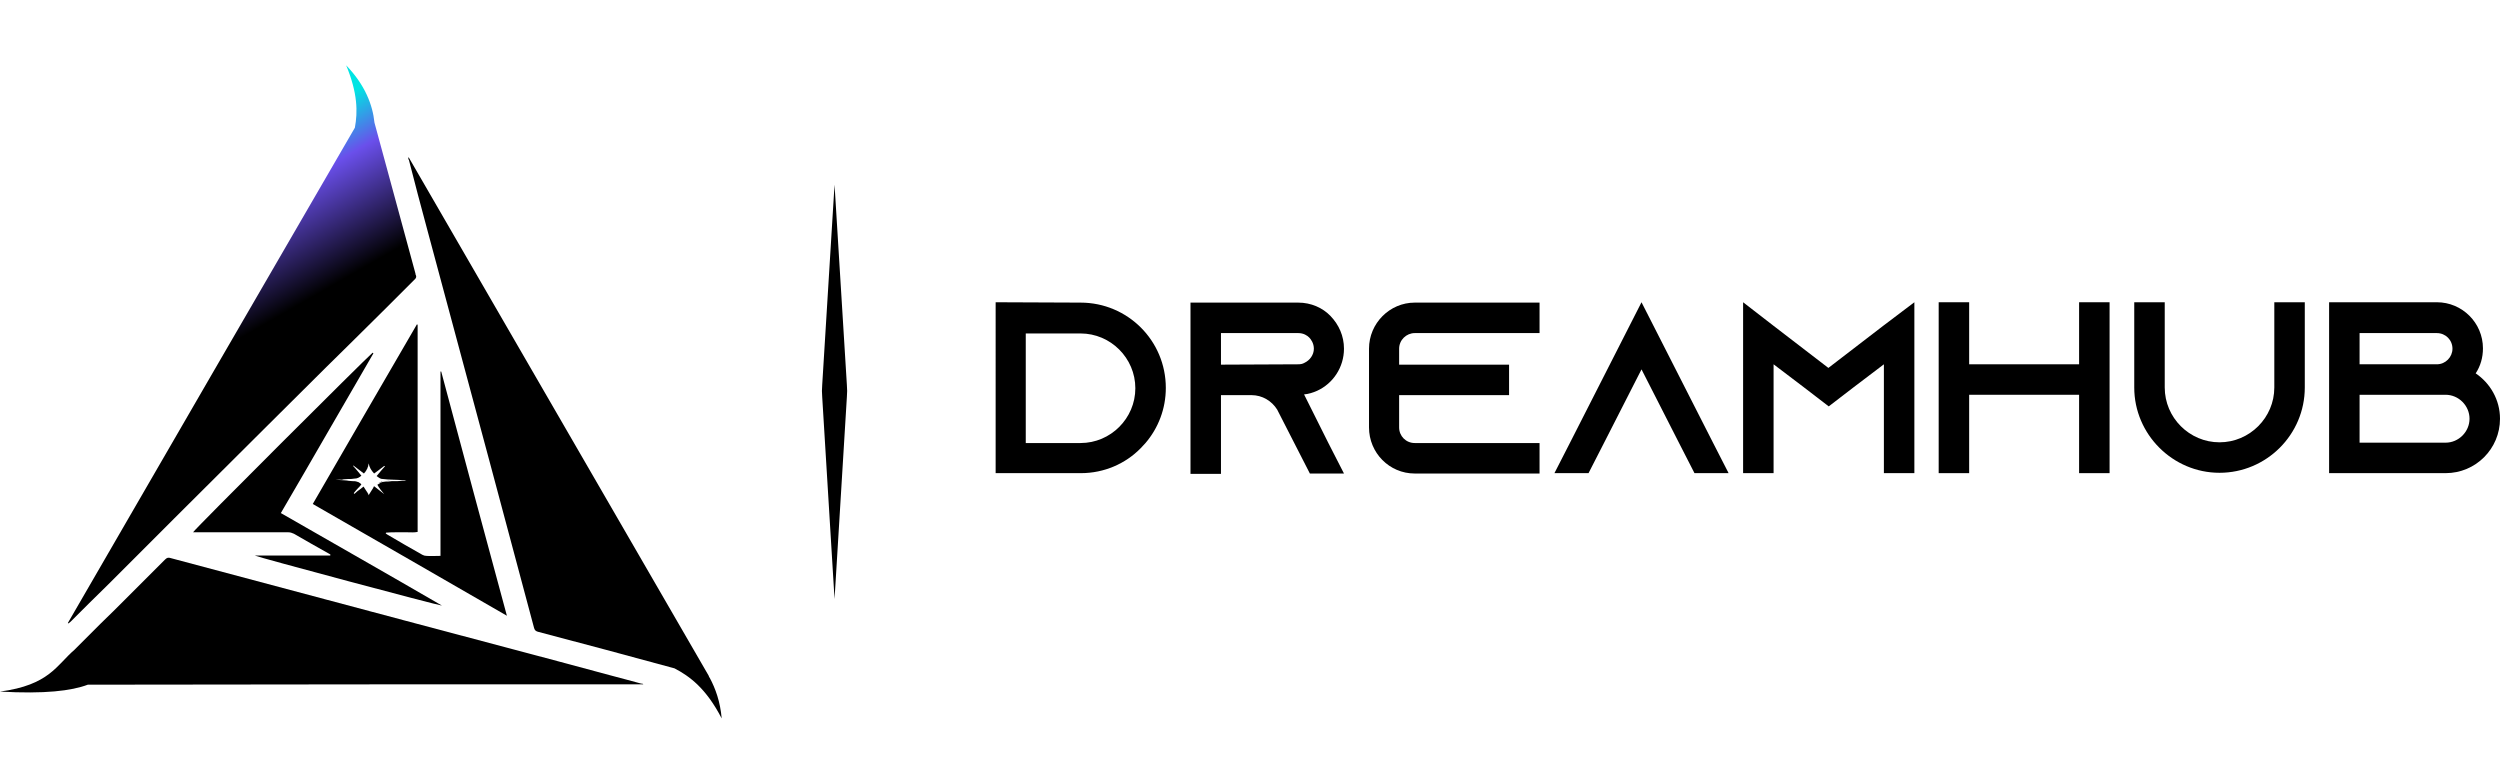 <?xml version="1.0" encoding="utf-8"?>
<!-- Generator: Adobe Illustrator 25.3.0, SVG Export Plug-In . SVG Version: 6.00 Build 0)  -->
<svg version="1.1" id="Capa_1" xmlns="http://www.w3.org/2000/svg" xmlns:xlink="http://www.w3.org/1999/xlink" x="0px" y="0px"
	 viewBox="0 0 689 216" style="enable-background:new 0 0 689 216;" xml:space="preserve">
<style type="text/css">
	.st0{enable-background:new    ;}
	.st1{fill:url(#SVGID_1_);}
</style>
<g>
	<g class="st0">
		<path d="M297.8,83.4c13,0,23.5,10.5,23.5,23.5c0,5.8-2.1,11.1-5.6,15.2c-0.4,0.5-0.9,0.9-1.3,1.4c-4.2,4.3-10.1,6.9-16.5,6.9
			h-23.5V83.3L297.8,83.4z M282.7,122.1h15.1c8.3,0,15.1-6.8,15.1-15.1c0-8.3-6.8-15.1-15.1-15.1h-15.1V122.1z"/>
		<path d="M366.1,122.1l4.3,8.4H361l-4.3-8.4l-4.5-8.8l-0.2-0.4c-1.5-2.4-4.1-4-7.1-4h-8.4v21.7h-8.4V83.4h29.7
			c3.5,0,6.7,1.4,8.9,3.7c2.3,2.4,3.7,5.5,3.7,9c0,5.1-3,9.6-7.4,11.6c-1.1,0.5-2.4,0.9-3.6,1L366.1,122.1z M357.8,100.4
			c0.6,0,1.2-0.1,1.7-0.4c1.5-0.7,2.6-2.2,2.6-3.9c0-1.5-0.8-2.6-1.3-3.1c-0.5-0.5-1.5-1.2-3-1.2h-21.3v8.7L357.8,100.4z"/>
		<path d="M385.6,96.1v4.4h30.3v8.4h-30.3v8.9c0,2.4,1.9,4.3,4.3,4.3h34.4v8.4h-34.4c-7,0-12.6-5.7-12.6-12.7V96.1
			c0-7,5.7-12.7,12.6-12.7h34.4v8.4h-34.4C387.6,91.8,385.6,93.7,385.6,96.1z"/>
		<path d="M476.4,130.4H467l-4.3-8.4l-10.3-20.2L442.1,122l-4.3,8.4h-9.4l4.3-8.4l19.7-38.7l19.7,38.7L476.4,130.4z"/>
		<path d="M527.6,83.3v47.1h-8.4v-30l-8.3,6.3l-6.9,5.3l-6.9-5.3l-8.3-6.3v30h-8.4V83.3l8.4,6.5l15.1,11.6l15.1-11.6L527.6,83.3z"/>
		<path d="M581.4,83.3v47.1H573v-21.6h-30.3v21.6h-8.4V83.3h8.4v17.1H573V83.3H581.4z"/>
		<path d="M635.2,83.3v23.5c0,13-10.6,23.5-23.5,23.5s-23.5-10.6-23.5-23.5V83.3h8.4v23.5c0,8.3,6.8,15.1,15.1,15.1
			c8.3,0,15.1-6.8,15.1-15.1V83.3H635.2z"/>
		<path d="M689,115.4c0,8.3-6.7,15-15,15h-32.1V83.3h29.7c7,0,12.7,5.7,12.7,12.7c0,2.6-0.7,4.9-2,6.9
			C686.3,105.6,689,110.2,689,115.4z M650.3,100.4h21.3c2.4,0,4.3-2,4.3-4.3c0-2.4-1.9-4.3-4.3-4.3h-21.3V100.4z M674,122
			c3.6,0,6.6-3,6.6-6.6s-3-6.6-6.6-6.6h-23.7V122L674,122L674,122z"/>
	</g>
	<path d="M230,50.9L230,50.9L230,50.9l-3.4,55.2c-0.1,1.1-0.1,2.2,0,3.3l3.4,55.7l0,0l0,0l3.4-55.7c0.1-1.1,0.1-2.2,0-3.3L230,50.9z
		"/>
	<g>
		<path d="M104.2,133.2c0.4-0.2,0.8-0.5,1.3-0.5c0.4-0.1,1.3-0.2,2.2-0.2c-0.9,0.1-1.8,0.2-2.2,0.2
			C105.2,132.8,104.7,133,104.2,133.2z"/>
		<path d="M101.7,127.7L101.7,127.7c-0.2,1.1-0.7,1.9-1.3,2.8l0,0C101,129.7,101.5,128.8,101.7,127.7z"/>
		<path d="M108.9,132.5c-0.2,0-0.2,0-0.4,0C108.6,132.5,108.7,132.5,108.9,132.5z"/>
		<path d="M102.8,134.5c0.1-0.2,0.2-0.2,0.2-0.4c1,0.7,1.8,1.5,2.8,2.2l0,0c-0.9-0.7-1.8-1.4-2.8-2.2
			C103,134.2,102.9,134.4,102.8,134.5z"/>
		<path d="M110.6,132.4c-0.3,0-0.7,0.1-1.2,0.1C109.8,132.5,110.2,132.4,110.6,132.4z"/>
		<path d="M101.3,135.8c-0.4-0.5-0.7-1.1-1.1-1.7c-0.4,0.3-0.9,0.7-1.3,1c-0.4,0.3-0.8,0.7-1.2,1c-0.1,0-0.1-0.1-0.2-0.2l0,0
			c0.1,0.1,0.1,0.2,0.2,0.2c0.4-0.3,0.8-0.7,1.2-1c0.4-0.3,0.9-0.7,1.3-1C100.6,134.8,100.9,135.3,101.3,135.8
			c0.2,0.2,0.2,0.5,0.3,0.7c0-0.1,0.1-0.1,0.1-0.2c0,0.1-0.1,0.1-0.1,0.2C101.5,136.4,101.4,136.1,101.3,135.8z"/>
		<path d="M97,132.7c-0.9-0.1-3.7-0.3-4.6-0.4l0,0C93.3,132.3,96.1,132.5,97,132.7c0.8,0,1.7,0.2,2.5,0.9c-0.2,0.3-0.5,0.7-0.8,0.9
			c0.2-0.3,0.6-0.6,0.8-0.9C98.7,132.7,97.8,132.7,97,132.7z"/>
		<path d="M93.1,132.2L93.1,132.2L93.1,132.2z"/>
		<path d="M93.7,132.2c0.3,0,0.7,0,1-0.1C94.3,132.1,94,132.1,93.7,132.2z"/>
		<path d="M112.1,132.2L112.1,132.2c-0.2,0-0.3,0-0.5,0.1C111.7,132.3,111.9,132.3,112.1,132.2z"/>
		<path d="M106,128.3c-0.2,0.1-0.3,0.2-0.5,0.3C105.7,128.5,105.8,128.4,106,128.3L106,128.3z"/>
		<path d="M111.2,132.3c-0.1,0-0.2,0-0.3,0C110.9,132.4,111.1,132.3,111.2,132.3z"/>
		<path d="M97.2,128.3L97.2,128.3c0.8,0.9,1.6,1.8,2.3,2.7l0,0C98.8,130.2,98.1,129.2,97.2,128.3z"/>
		
			<linearGradient id="SVGID_1_" gradientUnits="userSpaceOnUse" x1="34.959" y1="-728.814" x2="82.596" y2="-645.531" gradientTransform="matrix(1 0 0 1 0 784)">
			<stop  offset="5.193929e-02" style="stop-color:#00E4E3"/>
			<stop  offset="0.203" style="stop-color:#6A4FEB"/>
			<stop  offset="0.506" style="stop-color:#000000"/>
		</linearGradient>
		<path class="st1" d="M18.7,171.7c0.1,0.1,0.1,0.1,0.2,0.1c0.2-0.2,0.4-0.3,0.6-0.5c3.3-3.3,6.7-6.7,10.2-10.1
			c6.1-6.1,12.2-12.2,18.2-18.2c8.2-8.2,16.4-16.3,24.7-24.6c5.8-5.8,11.7-11.6,17.4-17.3c2.2-2.2,4.4-4.3,6.6-6.5
			c6-5.9,11.9-11.8,17.8-17.7c0.3-0.3,0.4-0.7,0.2-1.1c-0.1-0.2-0.1-0.2-0.1-0.4l-11.3-41.6c-0.5-4.9-2.6-10.4-7.8-15.8
			c3.2,7.7,3.2,12.9,2.4,17.2C71.3,80.8,45,126.3,18.7,171.7z"/>
		<path d="M70.2,153.1c0.6,0.4,50.7,13.8,51.6,13.8c-14.8-8.6-29.6-17-44.4-25.5c8.6-14.7,17-29.4,25.5-44c0,0,0-0.1-0.1-0.1
			l-0.1-0.1c-2,1.7-49.1,48.7-49.5,49.5c0.4,0,0.7,0,1,0c8.4,0,16.9,0,25.3,0c0.6,0,1,0.2,1.5,0.4c3.2,1.8,6.2,3.6,9.5,5.4
			c0.2,0.1,0.4,0.2,0.6,0.4c0,0.1-0.1,0.1-0.1,0.2C84.2,153.1,77.3,153.1,70.2,153.1z"/>
		<path d="M177.3,188.6L177.3,188.6c-0.2-0.2-0.3-0.2-0.6-0.2c-2.7-0.7-5.4-1.5-8.2-2.2c-19.2-5.2-38.3-10.2-57.4-15.3
			c-21.3-5.7-42.7-11.4-64.1-17.1c-0.6-0.2-1-0.1-1.5,0.4c-3.6,3.6-7.2,7.2-10.9,10.9c-2.2,2.2-4.5,4.5-6.8,6.7
			c-2.4,2.4-4.9,4.9-7.3,7.3c-4.9,4.2-6.9,9.7-20.5,11.5c12.3,0.7,19.7-0.2,24.2-1.9C75.5,188.6,126.4,188.6,177.3,188.6z"/>
		<path d="M117.7,63.1c5.7,21.3,11.5,42.7,17.2,64c4.1,15.3,8.2,30.7,12.3,46c0.2,0.6,0.4,0.8,1,1c12.6,3.3,25.2,6.7,37.7,10.1
			c4.2,2.2,8.7,5.5,13,13.8c-0.4-4.6-1.7-8.2-3.3-11.2l0,0l0,0c-0.2-0.2-0.2-0.4-0.3-0.6L112.6,43.3c-0.1,0.3-0.1,0.6,0.1,0.8
			C114.3,50.4,116,56.8,117.7,63.1z"/>
		<path d="M139.7,169.7c-6.1-22.4-12.1-44.9-18.1-67.3c-0.1,0-0.2,0-0.2,0c0,16.9,0,33.8,0,50.8c-1.3,0-2.7,0.1-3.9,0
			c-0.4,0-0.7-0.1-1.1-0.3c-3.2-1.8-6.5-3.7-9.7-5.6c-0.2-0.1-0.2-0.2-0.4-0.3c0-0.1,0.1-0.1,0.1-0.2c1-0.1,1.9-0.1,2.9-0.1
			c1,0,1.9,0,2.9,0c1,0,1.9,0.1,2.9-0.1c0-19.1,0-38.1,0-57.1c-0.1,0-0.1-0.1-0.2-0.1c-9.6,16.5-19.1,32.9-28.7,49.5
			C104.1,149.2,121.9,159.4,139.7,169.7C139.7,169.7,139.7,169.7,139.7,169.7z M105.9,136.2L105.9,136.2L105.9,136.2
			c-0.9-0.7-1.8-1.4-2.8-2.2c-0.1,0.2-0.2,0.2-0.2,0.4c-0.4,0.7-0.8,1.2-1.2,1.9c0,0.1-0.1,0.1-0.1,0.2c-0.1-0.2-0.2-0.5-0.3-0.7
			c-0.4-0.5-0.7-1.1-1.1-1.7c-0.4,0.3-0.9,0.7-1.3,1c-0.4,0.2-0.8,0.7-1.2,1c-0.1,0-0.1-0.1-0.2-0.2l0,0l0,0c0.4-0.5,0.8-1,1.3-1.5
			c0.2-0.3,0.6-0.6,0.8-0.9c-0.7-0.8-1.7-0.9-2.5-0.9c-0.9-0.1-3.7-0.3-4.6-0.4l0,0l0,0c0.2,0,0.4,0,0.7,0l0,0c0.2,0,0.3,0,0.5,0
			c0.3,0,0.7,0,1-0.1c0.9-0.1,1.7-0.1,2.2-0.1c0.2,0,0.5-0.1,0.8-0.1c0.8,0,1.3-0.3,1.9-0.8c-0.7-0.9-1.5-1.8-2.3-2.7l0,0l0.1-0.1
			l0,0c1,0.7,1.9,1.5,2.9,2.2c0.7-0.8,1.2-1.7,1.3-2.8l0,0l0,0c0.2,1.1,0.7,1.9,1.5,2.8c0.8-0.6,1.7-1.2,2.4-1.8
			c0.2-0.2,0.3-0.2,0.5-0.3l0,0l0,0l0.1,0.1c-0.7,0.8-1.5,1.7-2.3,2.7c0.5,0.3,0.9,0.8,1.6,0.8c0.9,0.1,1.8,0.2,2.8,0.2
			c0.3,0,2.7,0.1,3.9,0.2l0,0l0,0c-0.2,0-0.3,0-0.5,0.1c-0.2,0-0.2,0-0.4,0c-0.1,0-0.2,0-0.3,0s-0.2,0-0.2,0c-0.3,0-0.7,0.1-1.2,0.1
			c-0.2,0-0.3,0-0.6,0c-0.2,0-0.2,0-0.4,0c-0.2,0-0.3,0-0.5,0c-0.9,0.1-1.8,0.2-2.2,0.2c-0.5,0-0.9,0.2-1.3,0.5
			c-0.2,0.1-0.3,0.2-0.5,0.3C104.5,134.5,105.2,135.4,105.9,136.2L105.9,136.2z"/>
	</g>
</g>
</svg>
